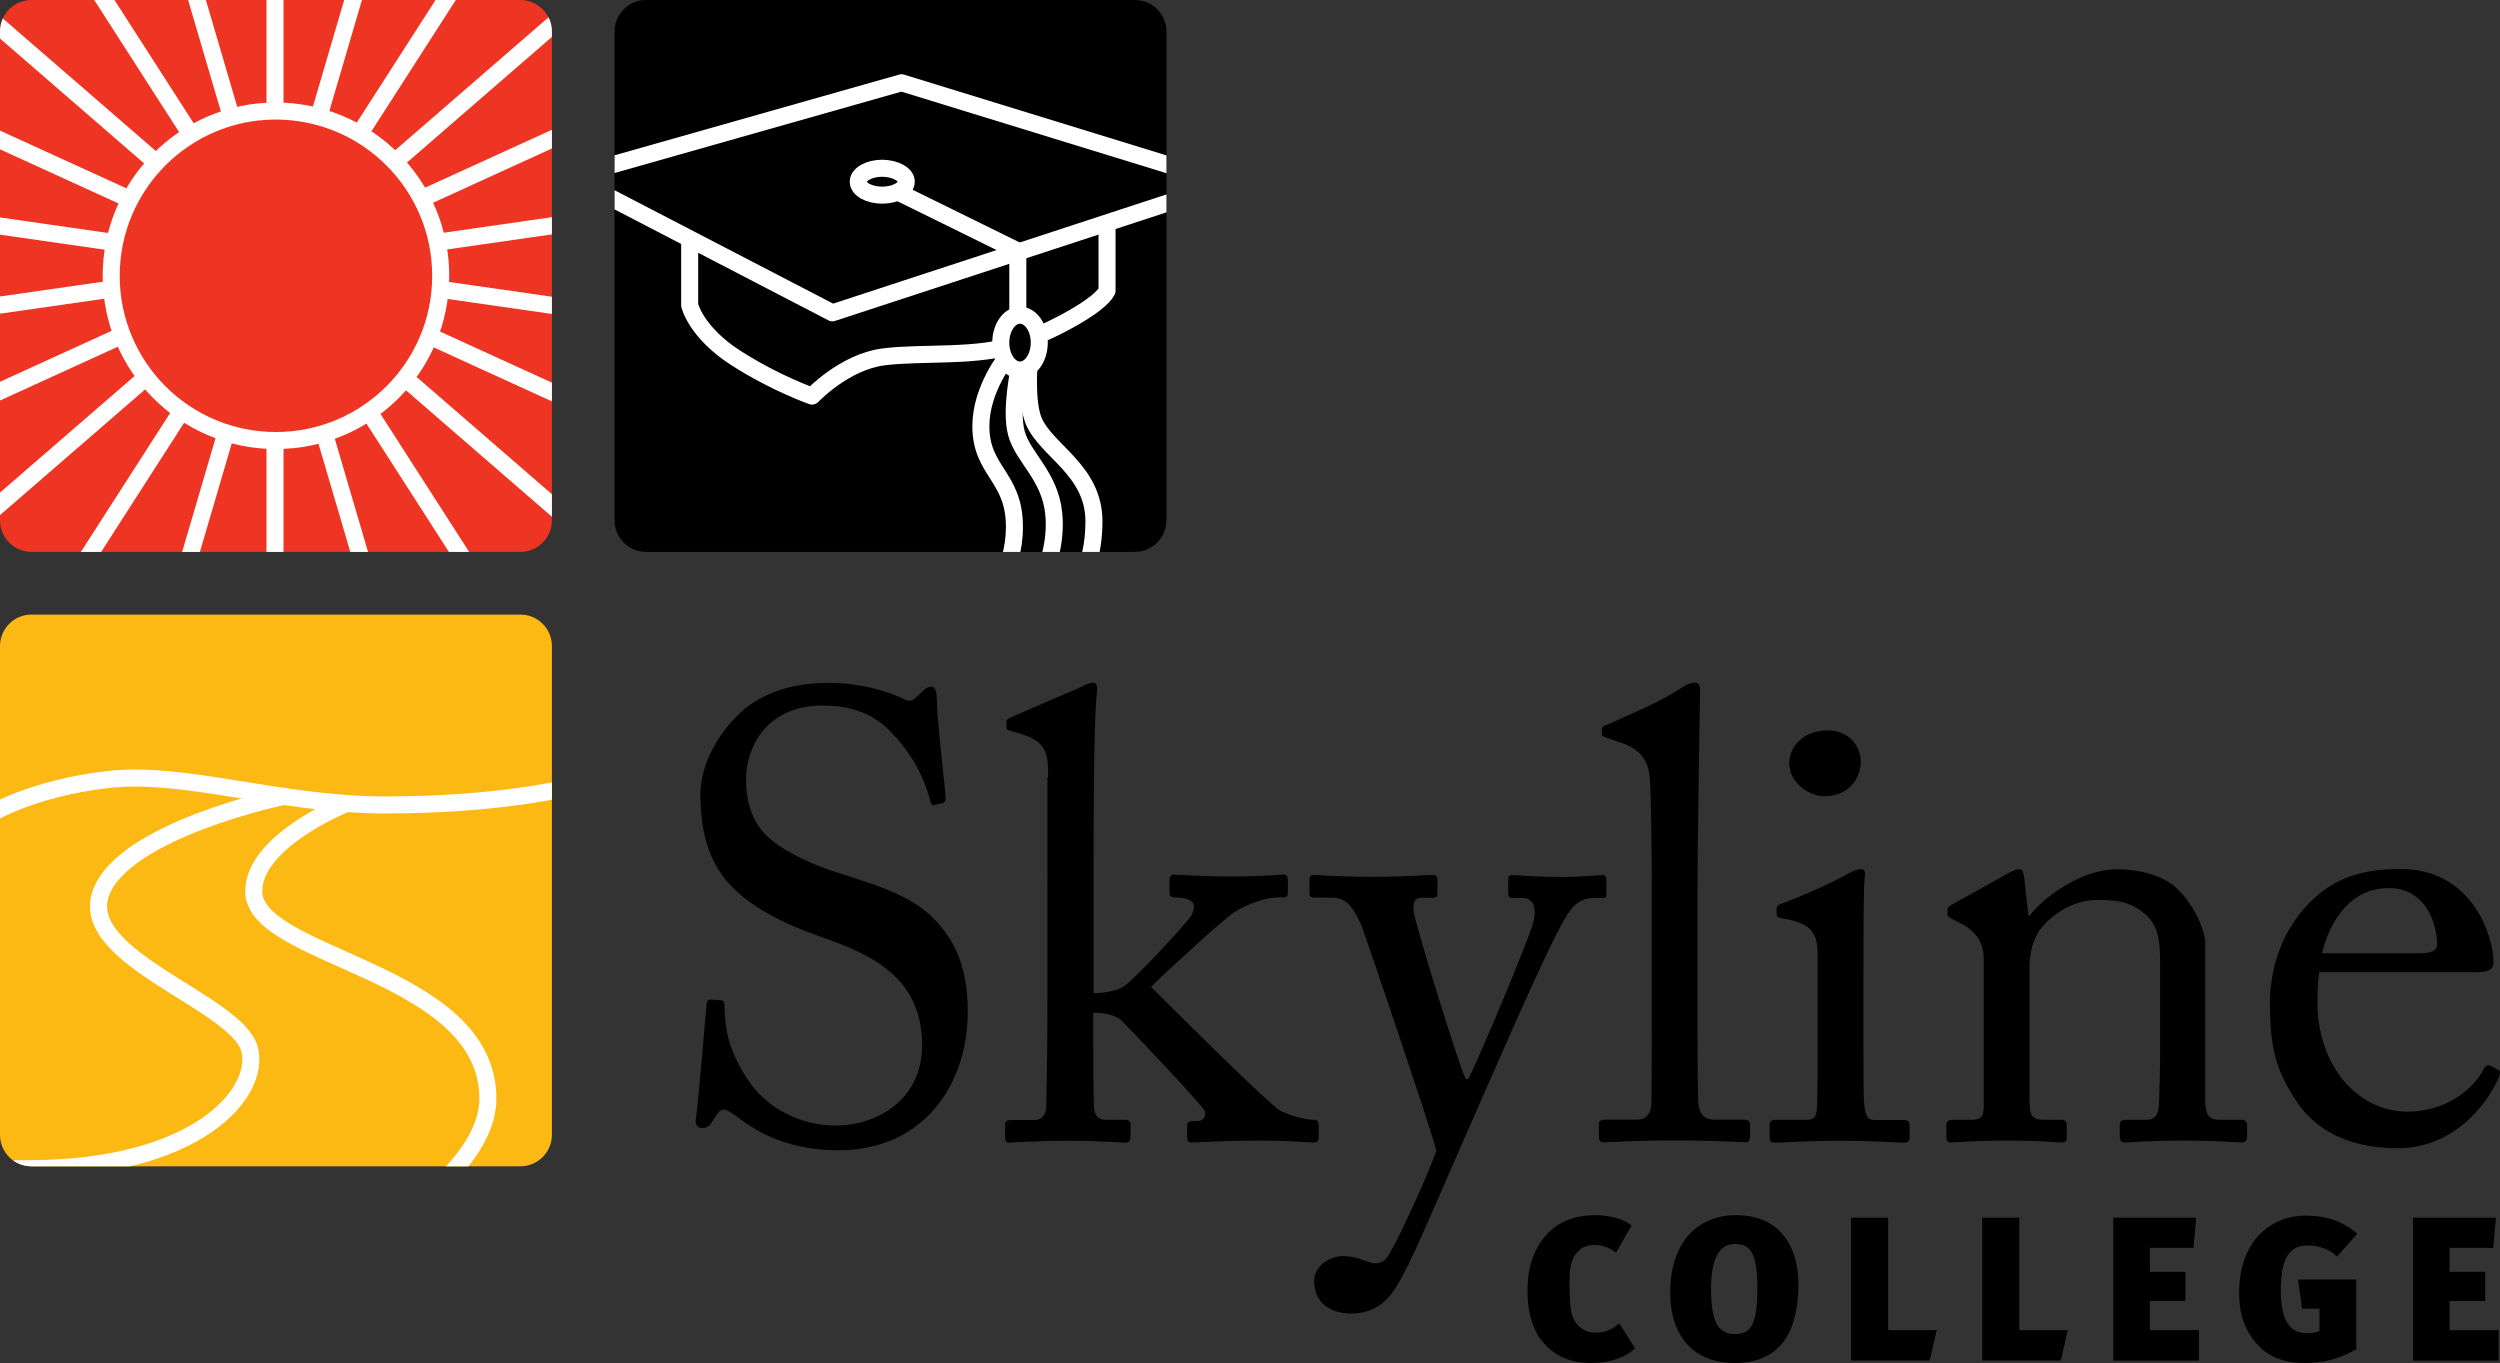 <?xml version="1.0" ?>
<svg xmlns="http://www.w3.org/2000/svg" xmlns:xlink="http://www.w3.org/1999/xlink" viewBox="0 0 146.81 80.04" xml:space="preserve">
	<rect x="0" y="0" width="146.81" height="80.04" fill="#333333" stroke="none"/>
	<style type="text/css">
		.st0{clip-path:url(#SVGID_00000111155621510740713240000017705830244055168444_);fill:none;stroke:#FFFFFF;stroke-linecap:round;stroke-linejoin:round;}
		.st1{clip-path:url(#SVGID_00000111155621510740713240000017705830244055168444_);stroke:#FFFFFF;stroke-linecap:round;stroke-linejoin:round;}
	.st2{clip-path:url(#SVGID_00000059990341627928359060000001239223444777528714_);}
	.st3{fill:none;stroke:#FFFFFF;stroke-linecap:round;stroke-linejoin:round;}
	.st4{fill:#EE3524;stroke:#FFFFFF;stroke-linecap:round;stroke-linejoin:round;}
	.st5{clip-path:url(#SVGID_00000157295016251932509110000005484521420096990114_);}
</style>
	<g>
		<g>
			<g>
				<g>
					<path d="M43.33,65.61c-0.45-0.33-0.67-0.45-0.86-0.45c-0.22,0-0.37,0.26-0.6,0.63c-0.22,0.41-0.41,0.45-0.67,0.45       c-0.22,0-0.41-0.19-0.33-0.59c0.15-0.93,0.52-5.65,0.63-6.73c0.04-0.22,0.11-0.22,0.26-0.22l0.56,0.04       c0.15,0,0.22,0.07,0.22,0.3c0.04,1.19,0.11,2.42,1.34,4.31c1.12,1.75,3.16,2.75,5.21,2.75c2.23,0,5.06-1.38,5.06-4.72       c0-3.83-2.75-5.25-5.73-6.29c-1.15-0.41-3.83-1.34-5.43-3.01c-1.23-1.23-1.86-2.98-1.86-5.43c0-1.86,1.15-3.68,2.31-4.76       c1.34-1.26,3.2-1.79,5.21-1.79c2.12,0,3.76,0.63,4.39,0.93c0.33,0.19,0.52,0.15,0.71-0.04l0.48-0.45       c0.19-0.15,0.3-0.22,0.48-0.22s0.3,0.3,0.3,0.63c0,1.3,0.48,5.1,0.52,5.91c0,0.19-0.04,0.26-0.19,0.3l-0.45,0.11       c-0.11,0.04-0.19,0-0.22-0.11c-0.3-1.08-0.78-2.53-2.31-4.13c-1-1.08-2.31-1.6-4.05-1.6c-3.31,0-4.5,2.46-4.5,4.35       c0,1.04,0.22,2.27,1.15,3.24c1.08,1.08,3.16,1.9,4.24,2.23c2.57,0.82,4.65,1.45,5.99,3.09c0.97,1.15,1.64,2.6,1.64,5.06       c0,4.39-2.68,8.15-7.59,8.15C46.64,67.54,44.82,66.76,43.33,65.61z"/>
					<path d="M61.55,45.64c0-1.53-0.11-2.16-1.93-2.64c-0.41-0.11-0.52-0.15-0.52-0.26V42.4c0-0.15,0.11-0.22,0.48-0.37l3.79-1.64       c0.33-0.15,0.59-0.3,0.82-0.3c0.22,0,0.26,0.19,0.22,0.63c-0.19,1.79-0.19,7.25-0.19,11.72v5.88c0.48,0,1.41-0.11,1.79-0.41       c0.71-0.48,3.65-3.68,3.94-4.13c0.22-0.41,0.22-0.71,0-0.86c-0.3-0.22-0.74-0.22-0.97-0.22c-0.26,0-0.3-0.11-0.3-0.33v-0.71       c0-0.19,0.08-0.3,0.26-0.3c0.22,0,1.56,0.11,3.46,0.11c1.82,0,2.75-0.11,3.01-0.11c0.15,0,0.22,0.11,0.22,0.37v0.67       c0,0.22-0.04,0.3-0.3,0.3h-0.26c-0.74,0-1.82,0.37-2.57,0.86c-0.52,0.3-3.65,3.16-4.91,4.39c0.74,0.74,6.99,6.99,7.62,7.29       c0.67,0.33,1.53,0.52,1.93,0.52c0.22,0,0.3,0.07,0.3,0.33v0.67c0,0.22-0.07,0.33-0.33,0.33c-0.3,0-1.34-0.11-3.09-0.11       c-2.19,0-3.76,0.11-4.05,0.11c-0.19,0-0.26-0.11-0.26-0.37v-0.59c0-0.19,0.07-0.3,0.37-0.3h0.26c0.3,0,0.52-0.26,0.41-0.59       c-0.11-0.3-4.35-4.8-4.95-5.36c-0.41-0.33-1.12-0.41-1.6-0.41v1.64c0,1.3,0,2.57,0.04,3.87c0.04,0.52,0.22,0.78,0.74,0.78h1.08       c0.26,0,0.33,0.07,0.33,0.3v0.63c0,0.3-0.07,0.41-0.3,0.41c-0.22,0-1.45-0.11-3.31-0.11c-2.01,0-3.31,0.11-3.57,0.11       c-0.11,0-0.19-0.15-0.19-0.37v-0.63c0-0.26,0.11-0.33,0.37-0.33h1.38c0.48,0,0.67-0.41,0.67-0.89       c0.04-1.64,0.07-3.65,0.07-6.92V45.64z"/>
					<path d="M77.17,75.21c0-0.78,0.82-1.45,1.71-1.45c0.71,0,1.38,0.33,1.71,0.41c0.26,0.04,0.56,0,0.78-0.22       c0.56-0.67,2.46-4.91,2.98-6.36c-0.19-0.93-4.13-12.54-4.43-13.32c-0.45-0.93-0.78-1.56-1.75-1.56h-0.97       c-0.26,0-0.3-0.11-0.3-0.33v-0.74c0-0.15,0.04-0.26,0.3-0.26c0.33,0,1.23,0.11,3.42,0.11c1.9,0,3.05-0.11,3.46-0.11       c0.3,0,0.33,0.11,0.33,0.26v0.78c0,0.19-0.04,0.3-0.22,0.3H83.5c-0.41,0-0.56,0.26-0.48,0.82c0.11,0.82,2.64,9,3.05,9.82h0.15       c0.37-0.59,3.61-8.29,3.83-9.22c0.22-0.93-0.08-1.41-0.63-1.41h-0.59c-0.22,0-0.26-0.11-0.26-0.3v-0.74       c0-0.19,0.04-0.3,0.22-0.3c0.48,0,1.26,0.11,3.05,0.11c1,0,1.86-0.11,2.27-0.11c0.22,0,0.22,0.15,0.22,0.3v0.71       c0,0.22,0,0.33-0.19,0.33h-0.59c-0.41,0-0.93,0.19-1.3,0.67c-0.82,1-3.27,6.66-5.84,12.5c-1.82,4.13-3.27,7.59-3.94,8.82       c-0.52,0.97-1.19,2.42-3.16,2.42C77.88,77.1,77.17,76.32,77.17,75.21z"/>
					<path d="M99.68,55.9c0,1.93,0,7.55,0.04,8.7c0.04,0.63,0.19,1.15,0.97,1.15h1.67c0.33,0,0.41,0.11,0.41,0.33v0.63       c0,0.22-0.07,0.37-0.22,0.37c-0.26,0-1.9-0.11-4.2-0.11c-2.38,0-3.87,0.11-4.2,0.11c-0.19,0-0.26-0.15-0.26-0.37v-0.63       c0-0.26,0.07-0.33,0.48-0.33h1.79c0.41,0,0.78-0.26,0.82-0.93C97,63.68,97,57.28,97,55.12v-2.34c0-2.64-0.04-6.03-0.11-6.99       c-0.07-1.26-0.67-1.86-1.86-2.23l-0.74-0.26c-0.19-0.07-0.22-0.11-0.22-0.19v-0.3c0-0.11,0.11-0.19,0.33-0.26       c1.3-0.6,2.98-1.26,4.35-2.16c0.33-0.22,0.56-0.3,0.78-0.3c0.26,0,0.33,0.19,0.3,0.67c-0.04,2.05-0.15,9.78-0.15,11.83V55.9z"/>
					<path d="M106.74,56.16c0-1.26-0.22-1.93-2.08-2.23c-0.26-0.04-0.33-0.11-0.33-0.26v-0.33c0-0.11,0.07-0.19,0.26-0.26       c1.19-0.45,2.6-1.04,4.02-1.82c0.3-0.15,0.48-0.22,0.71-0.22c0.19,0,0.22,0.19,0.19,0.45c-0.08,0.63-0.08,2.98-0.08,6.06v4.05       c0,1.45,0,2.79,0.04,3.2c0.07,0.71,0.19,0.97,0.59,0.97h1.71c0.3,0,0.37,0.11,0.37,0.33v0.63c0,0.26-0.07,0.37-0.33,0.37       c-0.3,0-2.01-0.11-3.57-0.11c-2.16,0-3.61,0.11-4.02,0.11c-0.19,0-0.3-0.07-0.3-0.3v-0.74c0-0.22,0.11-0.3,0.37-0.3h1.82       c0.41,0,0.56-0.15,0.59-0.74c0.04-1.12,0.04-2.27,0.04-3.38V56.16z M105.07,44.82c0-0.93,0.78-1.93,2.27-1.93       c1.3,0,1.93,1,1.93,1.82c0,0.97-0.67,2.05-2.16,2.05C106.3,46.75,105.07,46.01,105.07,44.82z"/>
					<path d="M129.54,64.98c0,0.6,0.34,0.78,0.82,0.78h1.19c0.33,0,0.41,0.11,0.41,0.33v0.59c0,0.26-0.08,0.41-0.3,0.41       c-0.26,0-1.41-0.11-3.53-0.11c-1.9,0-3.09,0.11-3.35,0.11c-0.22,0-0.3-0.11-0.3-0.41v-0.59c0-0.26,0.11-0.33,0.48-0.33h1.08       c0.41,0,0.71-0.19,0.74-0.86c0.04-0.97,0.07-2.16,0.07-3.12v-4.91c0-1.49,0-2.57-1.08-3.35c-0.89-0.67-1.79-0.67-2.72-0.67       c-0.59,0-1.9,0.26-3.01,1.45c-0.74,0.82-0.86,1.82-0.86,2.53v7.7c0,1,0.11,1.23,0.89,1.23h0.93c0.3,0,0.37,0.11,0.37,0.37v0.63       c0,0.22-0.07,0.33-0.26,0.33c-0.26,0-1.26-0.11-3.24-0.11c-1.9,0-3.09,0.11-3.31,0.11c-0.19,0-0.26-0.11-0.26-0.33v-0.67       c0-0.22,0.08-0.33,0.37-0.33h1.08c0.48,0,0.74-0.11,0.74-0.74v-8.7c0-1.12-0.6-1.75-1.53-2.19l-0.3-0.15       c-0.26-0.11-0.3-0.22-0.3-0.33v-0.19c0-0.19,0.15-0.3,0.33-0.37l3.2-1.79c0.3-0.15,0.52-0.26,0.67-0.26       c0.19,0,0.26,0.15,0.3,0.45l0.26,2.27h0.07c1.08-1.34,3.24-2.71,5.1-2.71c1.12,0,2.27,0.22,3.16,0.82       c1.12,0.74,2.05,2.6,2.05,3.53V64.98z"/>
					<path d="M136.2,57.09c-0.07,0.33-0.11,0.93-0.11,1.79c0,3.64,2.31,6.4,5.28,6.4c2.27,0,3.87-1.3,4.5-2.53       c0.08-0.15,0.22-0.22,0.34-0.19l0.48,0.26c0.11,0.04,0.19,0.15,0,0.56c-0.67,1.49-2.6,4.05-5.91,4.05       c-2.12,0-4.46-0.63-5.84-2.64c-1.3-1.9-1.64-3.27-1.64-5.88c0-1.45,0.37-3.94,2.34-5.91c1.6-1.64,3.46-1.97,5.32-1.97       c4.28,0,5.47,4.02,5.47,5.47c0,0.52-0.45,0.59-1.04,0.59H136.2z M142.12,55.98c0.71,0,1-0.19,1-0.52       c0-0.86-0.45-3.31-2.86-3.31c-1.64,0-3.2,1.08-3.91,3.83H142.12z"/>
				</g>
				<g>
					<path d="M93.4,80.04c-1.03,0-1.97-0.31-2.74-1.16c-0.66-0.73-0.96-1.83-0.96-3.02c0-1.05,0.17-1.84,0.58-2.6       c0.71-1.31,1.92-1.9,3.39-1.9c0.85,0,1.76,0.24,2.14,0.61l-0.91,1.59c-0.37-0.29-0.79-0.45-1.25-0.45       c-0.37,0-0.72,0.1-0.94,0.33c-0.41,0.42-0.54,0.85-0.54,1.84c0,1.38,0.06,2.04,0.41,2.45c0.28,0.33,0.63,0.53,1.07,0.53       c0.54,0,0.97-0.13,1.44-0.55l0.93,1.47C95.48,79.68,94.63,80.04,93.4,80.04z"/>
					<path d="M98.08,75.91c0-2.98,1.64-4.55,3.85-4.55c2.85,0,3.68,2.18,3.68,4.02c0,2.41-0.76,4.66-3.75,4.66       C99.43,80.04,98.08,78.43,98.08,75.91z M103.2,75.65c0-2.09-0.41-2.6-1.34-2.6c-0.97,0-1.38,1.02-1.38,2.62       c0,2.14,0.52,2.67,1.41,2.67C102.81,78.34,103.2,77.8,103.2,75.65z"/>
					<path d="M113.32,79.89h-4.62v-8.38h2.18v6.6h2.85L113.32,79.89z"/>
					<path d="M121.02,79.89h-4.62v-8.38h2.18v6.6h2.85L121.02,79.89z"/>
					<path d="M124.1,79.89v-8.38h4.87l-0.16,1.77h-2.56v1.41h2.09v1.71h-2.09v1.71h2.88v1.79H124.1z"/>
					<path d="M135.35,80.04c-1.4,0-2.36-0.45-3.07-1.43c-0.57-0.79-0.79-1.6-0.79-2.74c0-1.79,0.71-3.33,2.11-4.05       c0.62-0.33,1.15-0.43,1.91-0.43c1.09,0,2.12,0.36,2.92,1.06l-1.19,1.34c-0.44-0.43-1.07-0.65-1.71-0.65       c-1.13,0-1.59,0.78-1.59,2.66c0,1.67,0.49,2.49,1.49,2.49c0.28,0,0.55-0.02,0.78-0.12v-1.32h-1.02l-0.24-1.71h3.42v4.09       C137.4,79.8,136.43,80.04,135.35,80.04z"/>
					<path d="M141.7,79.89v-8.38h4.87l-0.16,1.77h-2.56v1.41h2.09v1.71h-2.09v1.71h2.88v1.79H141.7z"/>
				</g>
			</g>
			<g>
				<g>
					<defs>
						<path id="SVGID_1_" d="M68.49,30.56c0,1.02-0.83,1.85-1.85,1.85H37.94c-1.02,0-1.85-0.83-1.85-1.85V1.85        c0-1.02,0.83-1.85,1.85-1.85h28.71c1.02,0,1.85,0.83,1.85,1.85V30.56z"/>
					</defs>
					<use xlink:href="#SVGID_1_" style="overflow:visible;"/>
					<clipPath id="SVGID_00000036933295375871572280000005358954436077456801_">
						<use xlink:href="#SVGID_1_" style="overflow:visible;"/>
					</clipPath>
					<polygon style="clip-path:url(#SVGID_00000036933295375871572280000005358954436077456801_);fill:none;stroke:#FFFFFF;stroke-linecap:round;stroke-linejoin:round;" points="       33.48,10.38 48.88,18.37 72.11,10.76 52.94,4.86      "/>
					<path style="clip-path:url(#SVGID_00000036933295375871572280000005358954436077456801_);fill:none;stroke:#FFFFFF;stroke-linecap:round;stroke-linejoin:round;" d="       M53.22,10.67c0,0.43-0.63,0.79-1.41,0.79c-0.78,0-1.41-0.35-1.41-0.79c0-0.43,0.63-0.79,1.41-0.79       C52.59,9.89,53.22,10.24,53.22,10.67z"/>
					<polyline style="clip-path:url(#SVGID_00000036933295375871572280000005358954436077456801_);fill:none;stroke:#FFFFFF;stroke-linecap:round;stroke-linejoin:round;" points="       52.82,11.32 59.77,14.74 59.77,18.94      "/>
					<path style="clip-path:url(#SVGID_00000036933295375871572280000005358954436077456801_);fill:none;stroke:#FFFFFF;stroke-linecap:round;stroke-linejoin:round;" d="       M59.17,20.91c0,0-1.57,1.9-1.57,4.12c0,2.65,1.97,2.96,1.97,5.88c0,2.91-1.53,3.65-1.53,3.65"/>
					<path style="clip-path:url(#SVGID_00000036933295375871572280000005358954436077456801_);fill:none;stroke:#FFFFFF;stroke-linecap:round;stroke-linejoin:round;" d="       M60.45,21.11c0,0-0.23,2.44,0.25,3.6c0.73,1.76,3.54,2.89,3.54,5.9c0,4.23-2.5,5-2.5,5"/>
					<path style="clip-path:url(#SVGID_00000036933295375871572280000005358954436077456801_);fill:none;stroke:#FFFFFF;stroke-linecap:round;stroke-linejoin:round;" d="       M59.9,21.41c0,0-0.6,2.62-0.21,4.04c0.39,1.43,1.97,2.49,2.19,4.71c0.18,1.79-0.44,3.34-0.92,4.55"/>
					<path style="clip-path:url(#SVGID_00000036933295375871572280000005358954436077456801_);fill:none;stroke:#FFFFFF;stroke-linecap:round;stroke-linejoin:round;" d="       M40.5,14.32v3.6c0,0,0.35,1.58,2.71,3.1c2.36,1.51,4.48,2.24,4.48,2.24s1.88-2,4.18-2.3c2.3-0.3,5.69,0.06,7.93-0.79       c2.24-0.85,4.78-2.24,5.21-3.09v-3.64"/>
					<ellipse style="clip-path:url(#SVGID_00000036933295375871572280000005358954436077456801_);stroke:#FFFFFF;stroke-linecap:round;stroke-linejoin:round;" cx="59.9" cy="20.12" rx="1.13" ry="1.61"/>
				</g>
			</g>
			<g>
				<g>
					<defs>
						<path id="SVGID_00000024691993056049150640000011763507668475126956_" d="M32.41,30.56c0,1.02-0.83,1.85-1.85,1.85H1.85        C0.83,32.41,0,31.58,0,30.56V1.85C0,0.83,0.83,0,1.85,0h28.71c1.02,0,1.85,0.83,1.85,1.85V30.56z"/>
					</defs>
					<use xlink:href="#SVGID_00000024691993056049150640000011763507668475126956_" style="overflow:visible;fill:#EE3524;"/>
					<clipPath id="SVGID_00000000223942956725788960000014575525596060008586_">
						<use xlink:href="#SVGID_00000024691993056049150640000011763507668475126956_" style="overflow:visible;"/>
					</clipPath>
					<g style="clip-path:url(#SVGID_00000000223942956725788960000014575525596060008586_);">
						<line class="st3" x1="16.15" y1="-8.63" x2="16.15" y2="39.82"/>
						<line class="st3" x1="3.05" y1="-4.79" x2="29.25" y2="35.98"/>
						<line class="st3" x1="-5.89" y1="5.53" x2="38.19" y2="25.66"/>
						<line class="st3" x1="-7.83" y1="19.04" x2="40.13" y2="12.15"/>
						<line class="st3" x1="-2.16" y1="31.46" x2="34.46" y2="-0.27"/>
						<line class="st3" x1="9.33" y1="38.84" x2="22.98" y2="-7.65"/>
						<line class="st3" x1="22.98" y1="38.84" x2="9.32" y2="-7.65"/>
						<line class="st3" x1="34.46" y1="31.46" x2="-2.16" y2="-0.27"/>
						<line class="st3" x1="40.13" y1="19.04" x2="-7.83" y2="12.15"/>
						<line class="st3" x1="38.19" y1="5.53" x2="-5.89" y2="25.66"/>
						<line class="st3" x1="29.25" y1="-4.79" x2="3.05" y2="35.98"/>
						<path class="st4" d="M25.88,16.2c0,5.34-4.33,9.67-9.68,9.67c-5.34,0-9.67-4.33-9.67-9.67c0-5.34,4.33-9.68,9.67-9.68        C21.55,6.53,25.88,10.86,25.88,16.2z"/>
					</g>
				</g>
			</g>
			<g>
				<g>
					<defs>
						<path id="SVGID_00000052820410246191312060000002733358087242800556_" d="M32.41,66.64c0,1.02-0.83,1.85-1.85,1.85H1.85        C0.83,68.49,0,67.67,0,66.64V37.94c0-1.02,0.83-1.85,1.85-1.85h28.71c1.02,0,1.85,0.83,1.85,1.85V66.64z"/>
					</defs>
					<use xlink:href="#SVGID_00000052820410246191312060000002733358087242800556_" style="overflow:visible;fill:#FDB913;"/>
					<clipPath id="SVGID_00000047054827117180339240000016608567781000874165_">
						<use xlink:href="#SVGID_00000052820410246191312060000002733358087242800556_" style="overflow:visible;"/>
					</clipPath>
					<g style="clip-path:url(#SVGID_00000047054827117180339240000016608567781000874165_);">
						<path class="st3" d="M16.65,46.77c0,0-9.5,1.98-10.75,5.75s8,6.33,8.75,9.08c0.69,2.53-3,7.03-13,7.03S-10.1,71.2-10.1,71.2        l15.75,5.32l17.75-2.4l1.5-3.77c0,0,3.75-2.74,3.75-5.83c0-7.55-13.75-8.23-13.75-12.18c0-2.92,5.25-5.07,5.25-5.07"/>
						<path class="st3" d="M-0.61,47.83c0,0,2.51-1.56,7.01-2.06s10,1.5,16.25,1.5s10.11-0.89,10.11-0.89"/>
					</g>
				</g>
			</g>
		</g>
	</g>
</svg>